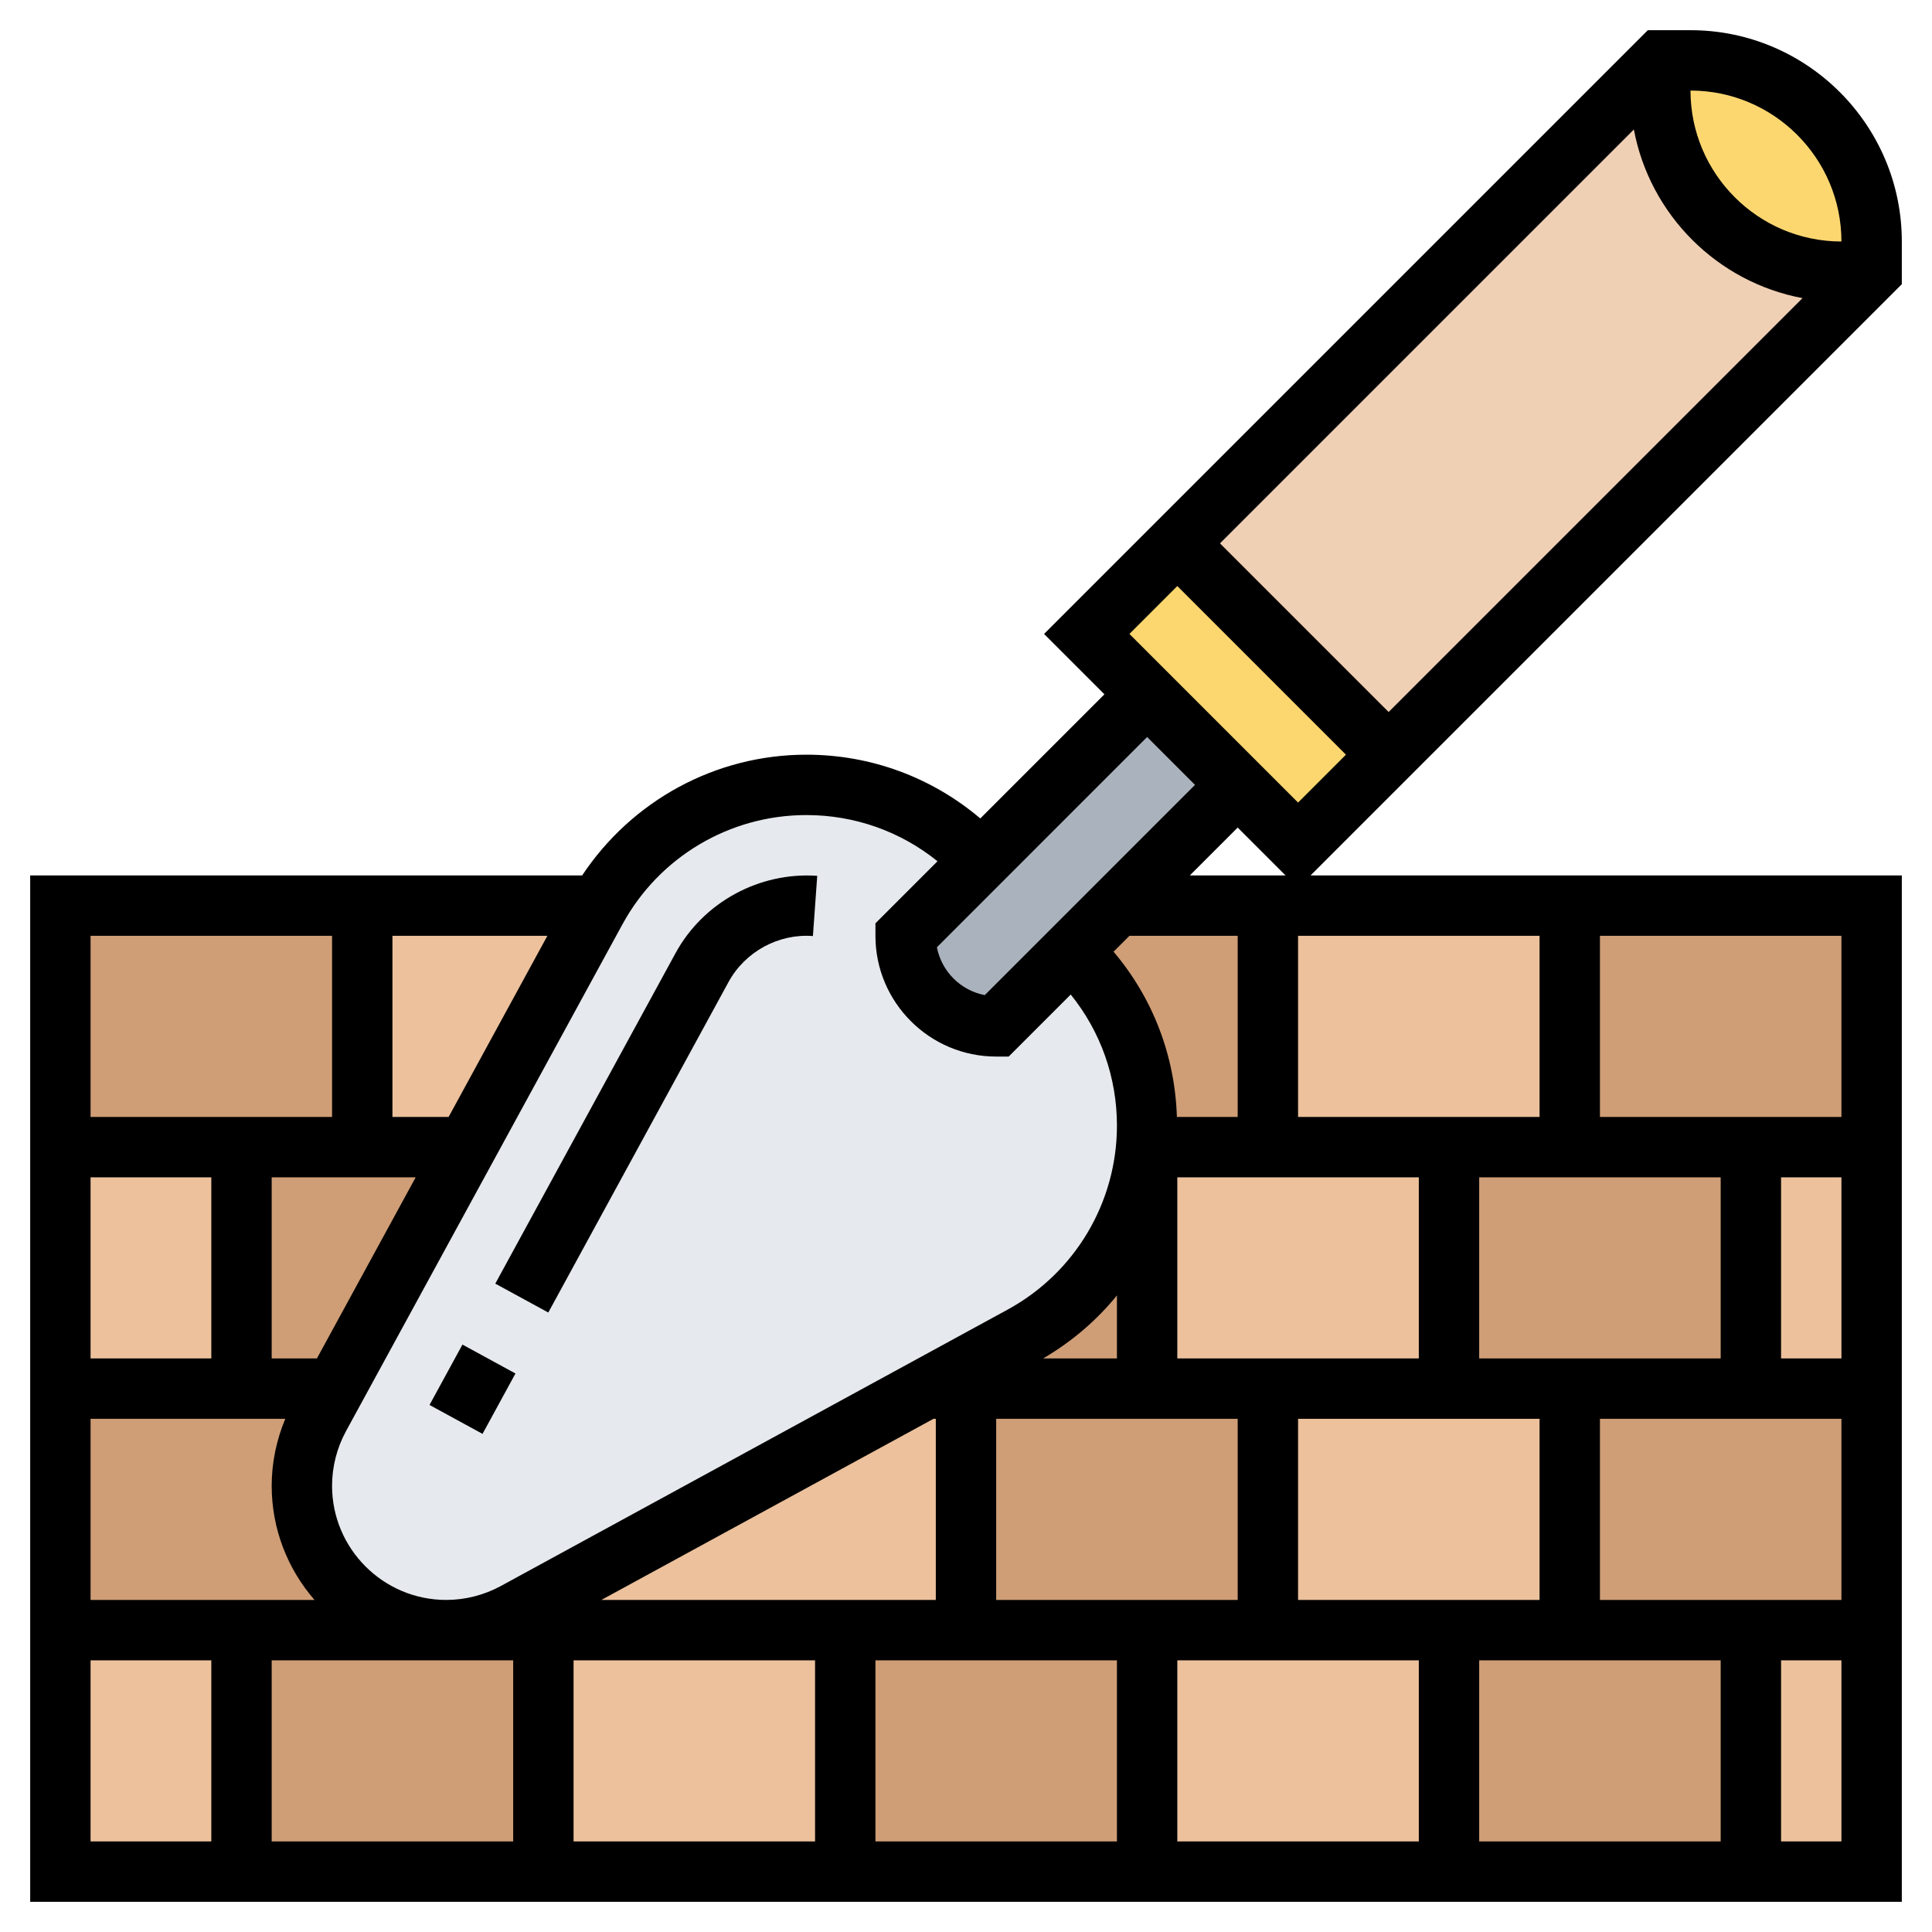 <svg id="Layer_35" enable-background="new 0 0 64 64" height="512" viewBox="0 0 64 64" width="512" xmlns="http://www.w3.org/2000/svg"><path d="m2 54h6v8h-6z" fill="#ecc19c"/><path d="m18 54h10v8h-10z" fill="#ecc19c"/><path d="m58 54h4v8h-4z" fill="#ecc19c"/><path d="m48 54v8h-10v-8h4z" fill="#ecc19c"/><path d="m52 46v8h-4-6v-8h6z" fill="#ecc19c"/><path d="m14.78 54c.8 0 1.59-.2 2.29-.58l13.6-7.42h1.33v8h-4-10z" fill="#ecc19c"/><path d="m2 38h6v8h-6z" fill="#ecc19c"/><path d="m48 38v8h-6-4v-8h4z" fill="#ecc19c"/><path d="m58 38h4v8h-4z" fill="#ecc19c"/><path d="m52 30v8h-4-6v-8z" fill="#ecc19c"/><path d="m19.82 30c-.03.05-.05.09-.08.14l-4.29 7.86h-3.45v-8z" fill="#ecc19c"/><g fill="#cf9e76"><path d="m18 54v8h-10v-8h6.78z"/><path d="m38 54v8h-10v-8h4z"/><path d="m58 54v8h-10v-8h4z"/><path d="m62 46v8h-4-6v-8h6z"/><path d="m42 46v8h-4-6v-8h6z"/><path d="m10.58 46.93c-.38.7-.58 1.49-.58 2.29 0 1.32.54 2.52 1.4 3.38s2.06 1.4 3.38 1.4h-6.78-6v-8h6 3.09z"/><path d="m15.45 38-4.36 8h-3.09v-8h4z"/><path d="m38 38v8h-6-1.33l3.19-1.74c2.34-1.28 3.87-3.64 4.1-6.26z"/><path d="m58 38v8h-6-4v-8h4z"/><path d="m62 30v8h-4-6v-8z"/><path d="m37 30h5v8h-4-.04c.03-.23.04-.47.04-.71 0-2.11-.84-4.13-2.32-5.61l-.18-.18z"/><path d="m12 30v8h-4-6v-8z"/></g><path d="m55 3c0 3.31 2.69 6 6 6h1l-16 16-7-7 16-16z" fill="#f0d0b4"/><path d="m62 8v1h-1c-3.31 0-6-2.69-6-6v-1h1c3.31 0 6 2.69 6 6z" fill="#fcd770"/><path d="m46 25-3 3-2-2-3-3-2-2 3-3z" fill="#fcd770"/><path d="m38 37.29c0 .24-.01.48-.04.71-.23 2.62-1.76 4.98-4.1 6.26l-3.19 1.74-13.6 7.42c-.7.38-1.49.58-2.29.58-1.32 0-2.52-.54-3.38-1.4s-1.4-2.06-1.4-3.38c0-.8.2-1.59.58-2.29l.51-.93 4.36-8 4.29-7.86c.03-.05.05-.09.08-.14.7-1.22 1.68-2.2 2.84-2.89 1.2-.71 2.6-1.11 4.05-1.11 2.11 0 4.13.84 5.61 2.32l.18.18-2.5 2.5c0 .83.34 1.58.88 2.12s1.29.88 2.12.88l2.5-2.5.18.18c1.48 1.48 2.32 3.5 2.32 5.61z" fill="#e6e9ed"/><path d="m41 26-4 4-1.5 1.5-2.5 2.5c-.83 0-1.58-.34-2.12-.88s-.88-1.29-.88-2.12l2.5-2.5 5.5-5.5z" fill="#aab2bd"/><path d="m14.508 45h2.278v2h-2.278z" transform="matrix(.479 -.878 .878 .479 -32.231 37.724)"/><path d="m24.133 32.531c.551-1.009 1.661-1.611 2.796-1.523l.143-1.995c-1.91-.134-3.771.868-4.694 2.561l-5.971 10.948 1.756.957z"/><path d="m63 8c0-3.86-3.141-7-7-7h-1.414l-20 20 2 2-4.112 4.112c-1.611-1.364-3.628-2.112-5.762-2.112-3.01 0-5.781 1.522-7.428 4h-18.284v34h62v-34h-19.586l19.586-19.586zm-2 0c-2.757 0-5-2.243-5-5 2.757 0 5 2.243 5 5zm-1.29 1.876-13.71 13.71-5.586-5.586 13.71-13.71c.53 2.826 2.76 5.056 5.586 5.586zm-20.71 9.538 5.586 5.586-1.586 1.586-5.586-5.586zm.586 6.586-6.964 6.964c-.801-.153-1.433-.786-1.586-1.585l6.964-6.965zm-24.725 11h-1.861v-6h5.133zm-1.091 2-3.272 6h-1.498v-6zm-6.77 6h-4v-6h4zm2.45 2c-.292.702-.45 1.457-.45 2.219 0 1.446.537 2.766 1.418 3.781h-7.418v-6zm7.55 8v6h-8v-6zm30-16v6h-8v-6zm-4 14v-6h8v6zm-10 0v-6h8v6zm4-8h-2.446c.948-.553 1.775-1.26 2.446-2.088zm-6.077 2h.077v6h-11.079zm-11.923 8h8v6h-8zm10 0h8v6h-8zm10 0h8v6h-8zm10 0h8v6h-8zm4-2v-6h8v6zm6-8v-6h2v6zm-2 0h-8v-6h8zm-14-8v-6h8v6zm-2 0h-2.014c-.064-2.028-.796-3.937-2.098-5.474l.526-.526h3.586zm-20.379-6.384c1.217-2.231 3.551-3.616 6.091-3.616 1.6 0 3.116.54 4.344 1.53l-2.056 2.056v.414c0 2.206 1.794 4 4 4h.414l2.055-2.055c.991 1.227 1.531 2.743 1.531 4.343 0 2.54-1.386 4.874-3.615 6.091l-16.793 9.159c-.555.302-1.181.462-1.811.462-2.085 0-3.781-1.696-3.781-3.781 0-.63.16-1.256.462-1.811zm-9.621.384v6h-8v-6zm-8 24h4v6h-4zm56 6v-6h2v6zm2-24h-8v-6h8zm-21.586-8 1.586-1.586 1.586 1.586z"/></svg>